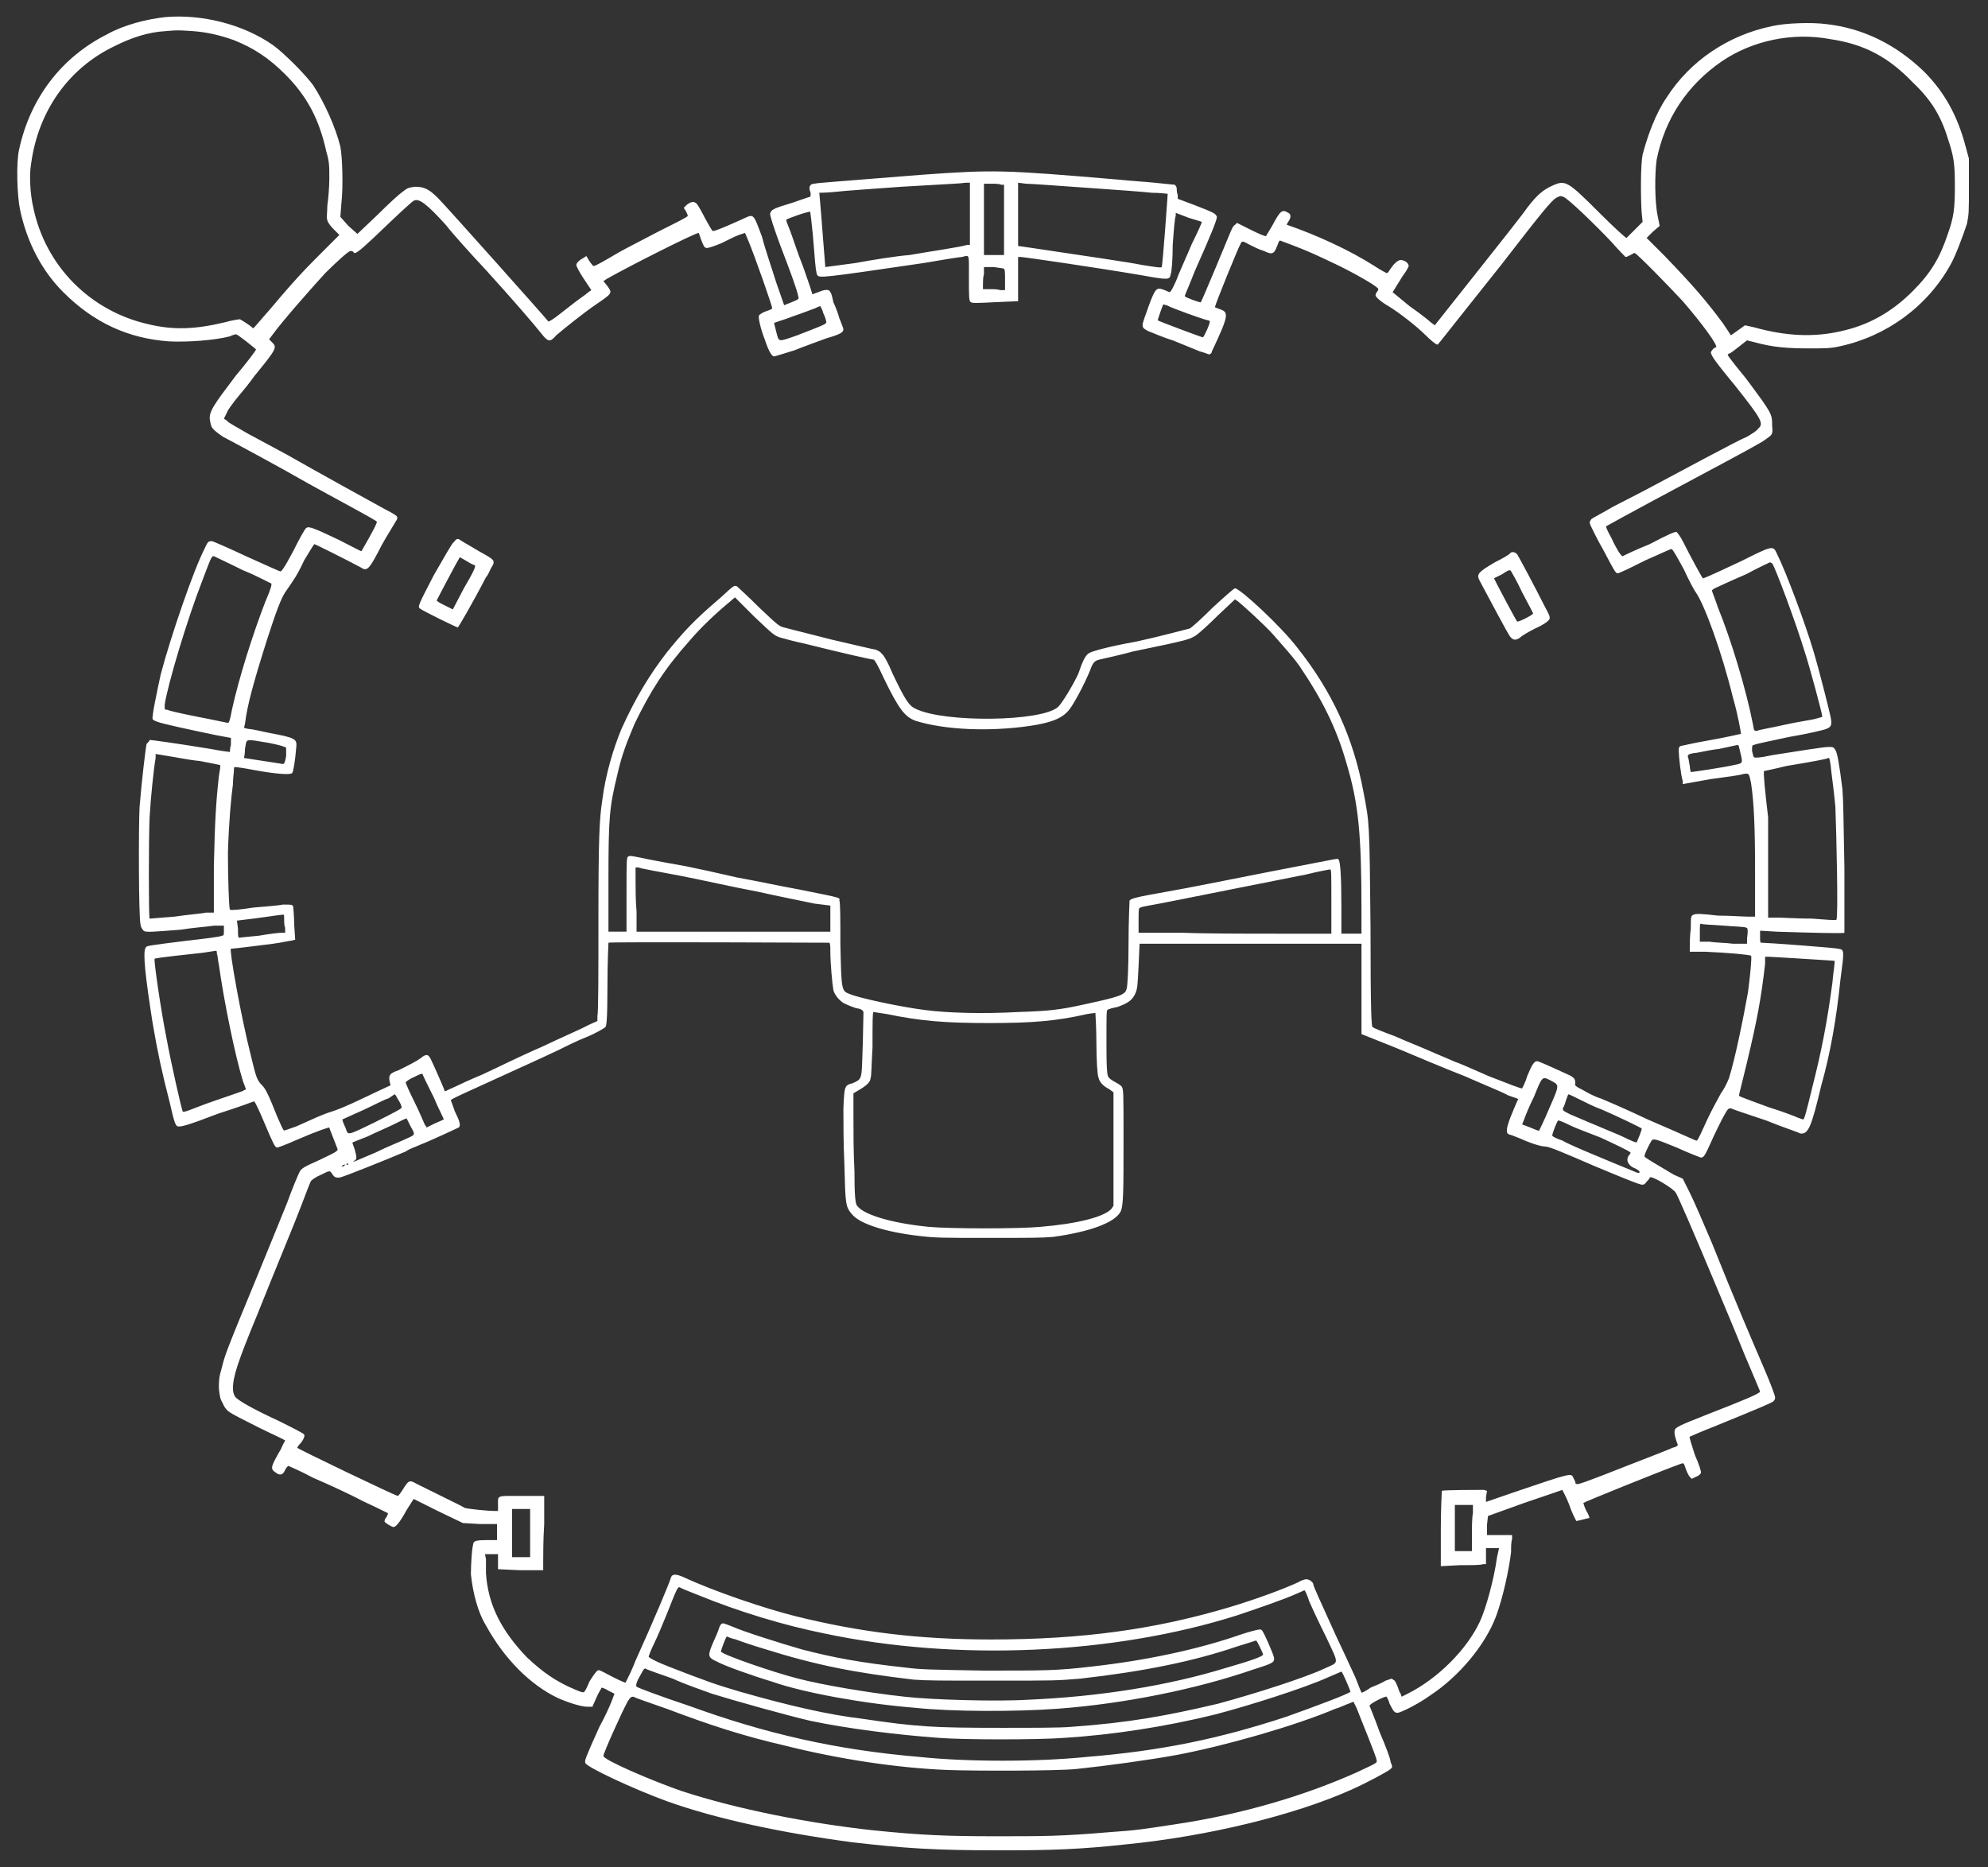 <?xml version="1.0" standalone="no"?>
<!DOCTYPE svg PUBLIC "-//W3C//DTD SVG 20010904//EN"
 "http://www.w3.org/TR/2001/REC-SVG-20010904/DTD/svg10.dtd">
<svg version="1.0" xmlns="http://www.w3.org/2000/svg"
 width="1980pt" height="1860pt" viewBox="0 0 1980 1860"
 preserveAspectRatio="xMidYMid meet">
<rect x="0" y="0" width="1980" height="1860" fill="#333333" stroke="none"/>
<g transform="translate(0,1860) scale(1,-1)"
fill="#ffffff" stroke="none">
<path d="M165 1843 c-19 -2 -42 -8 -58 -17 -46 -23 -77 -64 -88 -115 -3 -13
-2 -46 1 -60 7 -33 22 -61 43 -82 30 -30 64 -46 105 -49 18 -1 46 1 61 5 2 1
5 2 6 2 2 0 19 -14 20 -15 0 -1 -9 -13 -20 -26 -22 -29 -27 -36 -26 -44 1 -5
1 -7 4 -10 2 -2 6 -5 9 -7 6 -3 58 -31 84 -46 16 -9 59 -32 67 -37 2 -1 3 -2
2 -3 -1 -4 -15 -28 -15 -28 -1 0 -10 5 -22 11 -27 13 -31 14 -33 12 -1 0 -7
-11 -13 -23 -9 -17 -12 -21 -13 -20 -1 0 -16 7 -34 15 -17 8 -33 15 -34 15 -3
0 -4 0 -7 -7 -11 -21 -34 -88 -44 -126 -3 -14 -9 -42 -8 -44 0 -1 2 -2 5 -3 5
-2 33 -8 57 -13 l16 -3 0 -7 c-1 -3 -1 -6 -1 -7 0 0 -9 1 -19 3 -37 6 -59 9
-61 9 0 -1 -2 -3 -3 -4 -1 -4 -5 -38 -7 -63 -1 -18 -1 -110 1 -117 0 -2 2 -5
3 -6 2 -2 10 -1 37 1 12 2 27 3 33 4 l10 0 0 -5 c0 -4 0 -5 -2 -5 -1 -1 -17
-3 -35 -5 -40 -5 -40 -5 -41 -7 -3 -5 0 -30 7 -75 5 -29 9 -48 17 -79 5 -22 6
-24 9 -24 3 0 6 0 40 13 19 6 35 12 35 12 1 0 6 -11 11 -23 8 -19 10 -23 12
-23 1 0 9 3 18 7 23 10 33 13 34 13 0 -1 7 -18 8 -21 1 -2 0 -3 -17 -11 -18
-8 -19 -9 -21 -13 -1 -2 -7 -16 -12 -30 -6 -15 -20 -49 -31 -76 -31 -75 -31
-76 -34 -88 -3 -10 -3 -13 -3 -21 1 -8 1 -10 4 -15 1 -3 4 -7 6 -8 2 -2 16 -9
30 -16 14 -7 26 -12 26 -13 0 0 -2 -3 -4 -8 -11 -19 -11 -20 -5 -24 4 -3 7 -2
9 3 1 2 3 4 3 4 0 0 12 -5 25 -12 14 -6 36 -16 49 -23 13 -6 25 -12 25 -12 1
0 0 -2 -1 -4 -1 -1 -2 -3 -2 -4 -1 -1 7 -6 9 -6 2 0 6 4 13 17 l7 11 24 -12
25 -12 17 -1 17 0 0 -8 0 -8 -11 0 c-9 0 -11 -1 -12 -2 -2 -3 -3 -23 -3 -32 2
-19 7 -38 15 -51 18 -33 44 -59 71 -72 11 -5 24 -9 30 -9 l5 0 4 9 c2 5 5 9 5
10 1 0 4 -1 7 -3 l6 -3 -3 -8 c-2 -5 -7 -16 -12 -25 -14 -31 -15 -34 -14 -36
1 -4 48 -26 81 -38 50 -18 117 -32 185 -41 52 -6 81 -8 147 -8 53 0 80 1 126
6 81 8 167 29 223 54 16 7 38 19 40 21 2 2 2 2 0 7 0 3 -5 16 -11 30 -5 14
-10 26 -10 26 0 2 16 10 17 9 0 0 2 -3 3 -7 4 -8 5 -9 8 -9 3 0 21 9 32 17 29
19 55 50 66 79 7 19 13 47 15 64 0 5 0 10 1 13 l0 4 -13 0 -12 0 0 10 1 9 36
13 c21 7 38 13 38 13 0 0 4 -7 7 -15 3 -9 7 -16 7 -16 1 0 12 3 13 3 0 1 -1 4
-3 7 -2 4 -3 8 -3 8 1 1 75 31 97 39 3 1 3 1 5 -5 1 -3 3 -7 4 -8 l2 -2 4 2
c3 1 5 3 5 4 1 0 -2 9 -6 18 -3 10 -6 18 -5 18 0 0 11 5 24 10 44 18 56 23 59
25 1 1 2 2 2 4 0 2 -5 15 -11 29 -12 28 -28 65 -52 125 -8 19 -18 42 -22 50
l-7 14 -9 4 c-15 9 -29 17 -29 18 -1 1 5 13 7 16 2 2 3 2 25 -7 13 -6 24 -10
24 -10 3 0 4 2 10 15 3 7 8 17 11 23 6 11 6 11 9 11 2 -1 17 -6 35 -12 17 -7
33 -12 34 -13 8 -1 11 6 21 48 9 32 15 66 19 105 4 30 4 30 -2 31 -3 1 -71 6
-76 6 -2 0 -2 0 -2 6 l0 6 17 -1 c32 -1 67 -2 67 -1 0 0 0 29 0 64 -1 50 -1
67 -2 79 -3 24 -5 36 -7 39 -2 3 -2 3 -7 3 -5 0 -29 -4 -55 -8 -14 -3 -19 -3
-19 -2 -1 0 -1 3 -2 6 0 5 0 6 2 6 1 1 17 4 35 8 18 3 35 7 37 8 5 2 6 4 4 13
-2 9 -11 45 -17 65 -8 27 -27 78 -36 96 -4 9 -4 9 -36 -7 -34 -16 -37 -17 -38
-17 -1 1 -12 21 -20 37 -2 4 -5 8 -6 9 -1 1 -8 -2 -27 -12 -15 -6 -27 -12 -27
-12 -1 0 -5 5 -11 18 -5 9 -6 12 -5 12 2 1 10 6 100 54 30 16 56 30 58 32 7 5
8 5 7 14 0 12 0 12 -26 47 -18 22 -19 24 -18 24 1 1 1 1 1 1 0 -1 4 2 9 6 l9
7 8 -2 c18 -5 33 -6 54 -6 16 0 21 0 30 2 47 10 88 40 111 82 5 9 12 28 16 40
2 10 2 11 2 38 l0 27 -3 11 c-8 31 -21 55 -42 76 -28 27 -61 43 -97 47 -15 2
-41 1 -54 -2 -44 -9 -82 -35 -105 -71 -11 -16 -19 -38 -24 -57 -2 -10 -2 -40
-1 -57 l1 -10 -8 -8 c-4 -4 -8 -8 -8 -8 -1 0 -13 11 -27 25 -32 32 -34 33 -47
27 -9 -4 -15 -9 -25 -22 -4 -6 -27 -35 -50 -64 l-42 -53 -4 3 c-2 2 -11 9 -21
16 l-17 14 2 3 c1 2 5 8 8 13 3 4 6 9 6 10 0 3 -4 6 -8 6 -3 0 -7 -4 -11 -10
-1 -2 -2 -3 -3 -3 0 0 -6 3 -12 7 -25 16 -58 31 -87 41 -1 0 0 1 1 3 3 4 3 8
0 9 -6 4 -8 2 -16 -13 -3 -5 -6 -10 -6 -10 0 -1 -7 2 -15 6 l-14 7 -2 -2 c-2
-1 -3 -4 -4 -6 -2 -5 -29 -70 -30 -71 0 -1 -16 5 -16 6 0 1 5 12 10 25 17 38
22 51 22 54 -1 3 -2 4 -23 12 l-16 6 0 4 c-1 2 -1 5 -1 6 0 2 -1 3 -2 4 -1 0
-10 1 -20 2 -10 1 -26 2 -35 3 -117 10 -125 10 -196 5 -86 -7 -104 -8 -108 -9
-4 0 -6 -3 -4 -8 1 -3 0 -4 0 -5 -1 0 -9 -3 -18 -6 -20 -6 -21 -7 -22 -11 0
-2 3 -12 10 -31 10 -26 17 -45 18 -51 1 -3 1 -3 -9 -7 l-5 -2 -8 23 c-4 13
-11 33 -14 45 -9 24 -8 23 -19 18 -11 -5 -29 -13 -30 -12 -1 0 -4 6 -8 13 -3
6 -7 13 -8 14 -3 3 -6 2 -10 -1 l-3 -3 2 -3 c1 -2 2 -4 2 -5 0 -1 -10 -6 -28
-15 -15 -8 -33 -17 -40 -21 -17 -10 -24 -14 -26 -14 0 0 -2 2 -4 5 l-3 5 -3
-2 c-4 -2 -7 -5 -7 -7 0 -1 3 -7 7 -13 l8 -12 -3 -2 c-2 -2 -8 -6 -12 -9 -5
-4 -13 -10 -18 -14 -5 -4 -10 -7 -10 -6 -3 4 -102 115 -110 123 -9 9 -14 11
-23 11 -6 -1 -7 -1 -12 -5 -3 -2 -14 -12 -25 -23 l-20 -19 -9 8 -8 9 1 13 c2
17 1 47 -1 57 -5 20 -16 44 -27 61 -8 11 -29 32 -40 40 -30 21 -71 31 -107 28z
m27 -14 c14 -1 27 -4 41 -9 20 -8 35 -18 51 -34 22 -22 34 -45 41 -77 3 -10 3
-14 3 -27 0 -8 -1 -20 -2 -27 0 -6 -1 -13 0 -14 0 -2 3 -6 6 -9 l6 -6 -16 -16
c-17 -17 -27 -27 -53 -58 -9 -10 -16 -19 -17 -19 0 0 -2 2 -5 4 -3 2 -6 4 -8
5 -1 0 -8 -1 -15 -3 -29 -7 -51 -8 -76 -2 -58 13 -103 58 -115 117 -3 13 -4
32 -2 43 7 52 37 95 83 117 18 9 34 14 51 15 12 1 12 1 27 0z m1631 -8 c34 -5
58 -18 82 -43 18 -17 28 -33 35 -56 6 -18 7 -25 7 -47 0 -23 -1 -31 -7 -48 -8
-24 -17 -39 -35 -57 -21 -21 -44 -34 -72 -40 -26 -6 -54 -5 -86 4 l-9 2 -7 -5
-7 -5 -8 12 c-17 23 -31 39 -58 67 l-18 18 6 6 7 6 -2 10 c-3 14 -3 42 -1 56
8 40 30 74 65 98 31 21 71 29 108 22z m-857 -174 l0 -31 -3 0 c-6 -2 -34 -6
-57 -10 -13 -1 -38 -5 -54 -8 -16 -2 -29 -4 -30 -4 0 0 -1 12 -2 25 -3 40 -4
48 -4 49 0 0 8 0 17 1 8 1 38 3 65 5 50 3 57 3 64 4 l4 0 0 -31z m116 26 c28
-2 57 -4 65 -5 8 0 15 -1 16 -1 0 -1 -5 -72 -6 -73 -1 -1 -6 0 -19 2 -15 3
-50 8 -110 17 l-14 2 0 32 0 31 8 -1 c5 0 31 -2 60 -4z m-85 3 l3 0 0 -35 0
-35 -10 0 -10 0 0 36 0 35 7 0 c4 0 8 0 10 -1z m560 -12 c4 -1 33 -29 48 -45
7 -8 13 -14 14 -15 1 0 3 1 5 2 2 1 3 2 4 2 2 0 35 -34 48 -48 19 -22 36 -45
33 -46 -2 0 -5 -4 -5 -5 0 -3 5 -10 24 -33 27 -34 29 -38 23 -43 -1 -2 -6 -5
-11 -8 -8 -3 -69 -36 -101 -53 -8 -4 -23 -12 -33 -17 -10 -6 -20 -11 -21 -12
-2 -3 -2 -3 -1 -6 1 -2 6 -13 13 -25 10 -19 12 -23 14 -23 2 0 12 5 28 13 14
6 26 12 26 11 1 0 6 -9 12 -20 5 -11 11 -22 12 -23 9 -13 26 -60 37 -105 5
-17 8 -35 8 -36 -1 0 -12 -3 -35 -7 -12 -2 -24 -5 -25 -5 -2 -1 -2 -2 -2 -5 0
-5 2 -24 4 -30 l0 -3 28 5 c15 2 30 4 32 5 6 1 6 1 8 -9 3 -20 4 -45 4 -88 l0
-45 -8 0 c-4 0 -17 1 -29 1 -17 2 -22 2 -24 1 -3 -1 -3 -2 -3 -14 -1 -7 -1
-15 -1 -18 l0 -5 16 0 c23 -1 44 -3 45 -4 1 -1 -1 -21 -3 -36 -5 -28 -13 -67
-19 -86 -2 -5 -5 -11 -8 -15 -2 -4 -9 -16 -14 -27 -5 -11 -9 -20 -10 -20 0 -1
-7 3 -49 21 -21 10 -42 19 -47 21 -4 1 -12 5 -17 8 -8 4 -9 5 -8 7 0 4 -1 6
-8 9 -24 11 -29 13 -30 13 -3 0 -5 -3 -10 -15 -2 -7 -5 -12 -5 -12 0 -1 -15 5
-33 12 -18 8 -32 14 -33 14 0 0 -9 4 -21 9 -11 5 -29 12 -40 17 -11 4 -21 8
-22 9 -1 1 -2 13 -2 99 -1 105 -1 104 -7 135 -10 54 -31 100 -66 144 -16 21
-57 59 -62 59 -1 0 -10 -8 -22 -19 -11 -11 -21 -20 -23 -21 -4 -1 -30 -8 -53
-13 -28 -5 -46 -10 -48 -12 -3 -2 -6 -8 -10 -20 -5 -11 -16 -29 -20 -33 -16
-15 -114 -16 -142 -2 -7 3 -11 10 -23 35 -4 10 -9 19 -11 20 -1 2 -4 3 -6 4
-2 0 -22 5 -44 10 -23 6 -44 11 -47 12 -5 1 -7 3 -25 20 -11 11 -21 20 -22 21
-3 1 -3 1 -16 -11 -27 -23 -37 -34 -54 -55 -17 -22 -31 -45 -45 -76 -8 -19
-16 -46 -19 -70 -3 -19 -4 -37 -4 -123 0 -48 0 -89 -1 -93 l0 -5 -9 -4 c-5 -3
-26 -12 -47 -22 -21 -9 -47 -22 -58 -27 -12 -5 -25 -11 -29 -13 -5 -2 -8 -4
-9 -4 0 1 -11 26 -13 30 -3 7 -5 8 -11 3 -4 -3 -12 -7 -22 -12 -9 -3 -10 -5
-9 -11 l1 -4 -15 -7 c-19 -9 -31 -15 -43 -19 -10 -3 -18 -7 -36 -15 -6 -2 -11
-4 -12 -4 -1 0 -3 5 -7 14 -8 20 -11 27 -15 31 -5 5 -6 8 -11 29 -10 39 -22
107 -20 107 2 0 27 3 42 5 8 1 16 3 18 3 l4 1 -1 15 c0 9 -1 17 -1 18 -1 2 -1
2 -10 2 -5 -1 -18 -2 -30 -3 -12 -2 -23 -3 -23 -2 -1 1 -2 32 -2 57 1 31 3 53
5 68 0 6 1 12 1 14 0 2 0 3 1 3 1 0 9 -1 19 -3 22 -4 36 -5 38 -3 1 1 3 12 4
25 1 9 0 10 -27 15 -9 2 -18 4 -21 4 l-4 1 1 4 c2 18 9 43 22 84 9 28 14 41
18 47 9 13 12 17 19 32 5 8 9 15 10 16 1 0 31 -15 46 -23 6 -4 8 -3 17 14 6
12 10 18 19 33 1 2 1 2 0 4 -1 1 -6 4 -12 7 -11 6 -69 38 -97 54 -11 6 -28 15
-39 21 -10 6 -20 11 -21 13 l-3 2 3 6 c1 3 5 8 8 12 3 4 12 14 19 24 23 28 23
29 18 34 l-3 3 3 4 c10 14 41 49 53 62 10 10 23 22 25 22 1 0 2 0 3 -1 1 -3 5
0 20 14 25 24 38 36 40 37 5 3 13 -3 32 -24 7 -9 25 -29 40 -45 29 -32 47 -53
55 -63 7 -9 9 -9 15 -2 7 6 28 23 40 31 16 11 16 11 11 18 l-4 5 3 2 c19 11
88 46 92 46 0 0 1 -3 2 -6 3 -8 4 -9 6 -9 2 0 8 2 15 5 6 3 14 7 17 8 l6 2 3
-7 c6 -14 25 -68 24 -68 0 -1 -3 -2 -6 -3 -3 -1 -6 -3 -7 -4 -1 -2 1 -12 6
-25 4 -12 7 -16 9 -16 1 0 10 3 20 6 10 4 24 9 32 12 14 4 17 6 17 9 0 1 -2 6
-4 11 -1 4 -4 12 -6 16 -1 5 -2 9 -3 10 -1 3 -5 3 -12 0 -3 -1 -5 -2 -6 -2 0
1 -4 13 -9 27 -6 15 -11 31 -13 36 -2 5 -4 10 -4 11 0 1 23 9 24 8 0 -1 2 -13
4 -40 1 -14 2 -22 3 -23 2 -3 4 -3 106 12 18 3 35 6 38 6 8 2 7 4 7 -21 0 -19
0 -23 2 -24 1 -1 6 -1 24 0 l23 1 0 22 0 22 3 0 c3 0 78 -11 119 -18 28 -5 29
-5 30 1 1 2 2 15 2 29 1 14 2 27 3 29 l0 3 13 -5 c7 -2 13 -4 13 -4 0 -1 -4
-10 -10 -22 -5 -12 -11 -25 -13 -30 -4 -11 -8 -18 -9 -18 0 0 -3 1 -5 2 -8 3
-9 3 -16 -16 -3 -8 -6 -17 -6 -18 0 -3 0 -4 6 -7 3 -1 14 -6 24 -9 10 -4 22
-9 27 -11 4 -1 9 -3 9 -3 1 0 3 1 3 3 17 36 17 39 8 42 -3 1 -5 2 -5 2 0 2 23
59 26 64 1 2 2 2 9 -2 4 -2 10 -5 14 -6 8 -4 10 -3 13 5 2 5 2 6 4 5 30 -11
39 -16 54 -23 15 -7 40 -21 42 -24 1 0 1 -2 0 -3 -1 -1 -2 -3 -2 -4 0 -2 6 -7
13 -11 10 -6 28 -20 37 -29 5 -5 10 -9 11 -9 2 0 -7 -10 64 79 41 53 50 64 55
67 4 2 4 2 7 1z m-557 -72 c1 0 1 -5 1 -11 l0 -10 -5 0 c-2 1 -7 1 -11 1 l-6
0 0 4 c0 3 0 8 1 11 l0 7 10 0 c5 -1 10 -1 10 -2z m162 -36 c5 -3 39 -15 41
-15 1 0 2 -1 2 -1 0 -3 -6 -16 -7 -16 -1 0 -44 16 -45 17 0 0 5 16 6 16 0 0 1
-1 3 -1z m-342 -8 c2 -4 3 -8 3 -9 0 -2 -6 -4 -29 -13 -20 -7 -18 -7 -21 4 -1
4 -2 8 -2 8 0 1 9 3 19 7 9 3 19 7 22 8 2 1 4 2 5 2 0 0 2 -3 3 -7z m-578
-256 c15 -6 27 -13 28 -13 1 -1 0 -5 -6 -19 -12 -31 -26 -75 -33 -107 -2 -11
-3 -13 -4 -13 -1 0 -14 3 -30 6 -15 3 -29 6 -30 7 -3 0 -3 0 -3 5 3 20 22 84
38 125 9 24 9 23 11 23 2 -1 15 -7 29 -14z m1523 7 c3 -4 24 -60 33 -90 4 -12
17 -60 17 -63 0 0 -3 -1 -7 -2 -3 -1 -18 -3 -31 -6 -13 -3 -26 -5 -27 -6 -3 0
-3 0 -4 6 -7 36 -22 85 -35 117 -3 9 -6 16 -6 17 0 0 2 2 5 3 2 1 15 7 29 13
13 7 24 12 24 12 0 0 1 -1 2 -1z m-988 -74 c4 -1 14 -4 24 -6 40 -10 67 -16
69 -16 1 0 4 -5 10 -18 15 -31 21 -39 32 -43 29 -9 73 -11 114 -5 20 3 31 7
38 15 4 4 16 26 22 41 2 6 4 8 6 9 1 1 18 4 36 9 58 12 56 12 63 16 3 2 13 11
22 20 l17 16 3 -2 c5 -4 26 -23 35 -33 12 -14 18 -20 26 -31 23 -34 37 -62 47
-97 12 -40 15 -70 15 -147 l0 -23 -10 0 -10 0 0 26 c0 30 -1 47 -3 48 -2 1 6
2 -72 -13 -36 -7 -80 -16 -98 -19 -34 -6 -36 -7 -38 -9 0 -1 -1 -20 -1 -43 0
-24 -1 -44 -2 -45 -1 -6 -8 -8 -40 -15 -27 -6 -37 -7 -67 -8 -36 -2 -72 -1
-94 2 -24 3 -66 12 -75 16 -8 3 -8 4 -9 50 0 22 0 41 -1 43 0 3 5 2 -40 11
-17 3 -45 9 -62 12 -17 4 -40 9 -50 11 -11 2 -28 5 -38 7 -14 3 -19 4 -20 3
-2 -1 -2 -2 -2 -38 l0 -37 -9 0 -9 0 0 51 c0 64 1 73 9 106 4 18 9 31 17 50
16 33 30 55 55 83 10 12 27 28 38 37 l7 6 19 -19 c19 -18 20 -19 26 -21z
m-509 -105 c10 -2 17 -4 17 -5 0 0 0 -4 0 -8 -1 -6 -2 -8 -3 -8 -1 0 -38 6
-39 6 0 0 1 4 1 9 2 11 -1 10 24 6z m1464 -4 c4 -17 5 -16 -5 -18 -8 -2 -41
-7 -43 -7 0 0 -1 3 -1 6 -1 4 -1 8 -2 9 0 2 0 3 7 4 3 0 14 3 24 4 10 2 18 4
19 4 0 0 1 -1 1 -2z m-1533 -14 c11 -2 20 -4 20 -4 1 0 0 -5 -1 -11 -3 -27 -4
-46 -5 -90 l0 -46 -8 0 c-4 -1 -18 -2 -31 -4 -13 -1 -24 -2 -25 -2 -1 2 -1 79
0 101 1 18 4 48 6 59 l0 4 12 -2 c7 -1 21 -4 32 -5z m1625 -11 c1 -8 3 -23 4
-35 1 -25 3 -111 1 -112 0 -1 -11 0 -24 1 -14 0 -29 1 -34 1 l-10 0 0 48 c0
26 0 50 0 52 -3 25 -5 45 -4 46 0 0 10 2 22 5 24 4 41 7 42 8 1 1 2 -3 3 -14z
m-1148 -103 c21 -4 56 -12 78 -16 22 -5 48 -10 57 -12 l16 -2 0 -13 0 -13 -96
0 -97 0 0 20 c-1 10 -1 25 -1 32 l0 12 3 0 c1 -1 19 -4 40 -8z m650 -26 l0
-32 -54 0 c-29 0 -73 0 -96 1 l-42 0 0 13 c0 10 0 12 2 12 1 1 9 2 19 4 16 3
90 18 146 29 12 3 23 5 24 5 1 0 1 -7 1 -32z m-1043 -17 c0 -3 0 -7 1 -9 l0
-5 -3 0 c-2 0 -12 -1 -23 -3 -11 -1 -20 -2 -20 -2 -1 0 -1 4 -1 9 l-1 8 8 1
c10 1 36 5 38 5 1 0 1 -1 1 -4z m1434 -7 c11 -1 21 -1 22 -2 2 0 2 -3 1 -11
l0 -5 -14 0 c-7 1 -18 1 -23 2 l-10 0 0 9 c0 7 0 9 1 9 1 -1 11 -1 23 -2z
m-891 -17 c1 -1 1 -4 1 -9 0 -11 2 -33 3 -38 1 -5 7 -12 12 -14 2 -1 7 -3 10
-4 6 -1 7 -2 8 -4 0 -3 -1 -55 -2 -61 -1 -6 -2 -7 -9 -10 -8 -2 -8 -3 -9 -25
0 -11 0 -36 1 -56 1 -40 1 -42 8 -50 8 -9 32 -17 66 -21 17 -2 23 -2 69 -2 43
0 53 0 65 1 36 5 61 14 67 25 3 6 3 21 3 72 0 49 0 50 -2 53 -1 1 -4 3 -6 4
-2 1 -5 3 -6 4 -2 2 -3 2 -3 35 0 27 0 33 1 33 1 1 5 2 10 3 11 4 15 7 18 14
2 5 2 8 3 27 l1 22 110 0 111 0 0 -45 0 -45 35 -14 c19 -8 50 -21 68 -28 18
-8 38 -16 43 -19 5 -2 10 -3 10 -4 0 0 -2 -4 -4 -9 -6 -14 -8 -21 -7 -24 0 -1
2 -2 2 -2 1 0 6 -2 11 -4 11 -5 21 -8 25 -8 4 0 18 -6 48 -19 24 -10 43 -18
48 -19 2 0 3 0 5 3 2 2 3 3 3 4 1 3 24 -11 26 -15 2 -3 16 -35 39 -90 8 -19
21 -50 29 -70 9 -21 16 -38 16 -38 0 -2 -17 -9 -53 -23 -28 -11 -32 -13 -32
-16 -1 -2 1 -9 3 -14 0 -1 -1 -2 -5 -3 -2 -1 -22 -9 -43 -17 -48 -19 -52 -20
-53 -19 -1 0 -1 1 -1 2 0 0 -1 2 -2 4 -2 5 -2 5 -58 -14 l-29 -10 0 5 1 6 -3
1 c-5 0 -41 0 -42 -1 0 -1 -1 -18 -1 -38 l0 -37 19 1 c11 0 21 0 23 1 l3 0 0
8 0 8 6 0 7 0 -2 -9 c-3 -22 -11 -51 -17 -64 -13 -28 -42 -57 -72 -72 l-6 -3
-1 3 c-1 1 -2 4 -3 7 -1 2 -2 5 -3 6 l-3 2 -6 -2 c-3 -2 -10 -5 -15 -7 -4 -3
-8 -5 -9 -5 0 0 -3 7 -6 15 -4 9 -13 28 -20 43 -14 31 -22 48 -22 50 0 2 -4 5
-7 5 -1 0 -5 -1 -8 -3 -13 -6 -39 -16 -69 -25 -74 -22 -146 -32 -237 -32 -71
0 -129 7 -194 23 -32 8 -82 25 -112 39 -9 4 -12 3 -13 -1 -1 -4 -16 -40 -35
-82 -3 -8 -7 -16 -8 -18 -1 -2 -2 -4 -2 -4 -1 0 -8 3 -21 10 -6 3 -6 3 -8 1
-1 -1 -4 -5 -7 -10 -2 -5 -4 -9 -5 -10 -1 -1 -2 -1 -9 2 -19 8 -32 17 -48 32
-26 27 -39 53 -41 84 0 5 0 12 0 14 l-1 5 7 0 6 0 0 -8 0 -7 22 -1 23 0 0 9
c0 5 0 22 1 37 l0 28 -22 0 c-26 0 -24 1 -24 -9 l0 -6 -3 0 c-8 0 -26 2 -30 3
-3 2 -16 8 -48 24 -7 4 -8 4 -14 -6 -2 -3 -4 -6 -5 -6 -4 1 -100 47 -100 48 0
0 1 2 2 3 3 3 6 8 5 10 0 1 -10 6 -24 13 -28 13 -42 21 -45 25 -1 2 -2 4 -2 8
0 12 5 27 24 73 22 55 36 88 44 109 5 13 9 24 10 25 1 1 5 4 10 6 8 4 8 4 10
2 3 -5 4 -5 8 -5 5 1 47 18 66 26 4 3 11 5 15 7 8 3 36 16 38 17 2 2 1 6 -4
16 -2 6 -4 11 -4 11 0 1 5 3 11 6 26 12 86 39 96 44 6 3 18 9 28 13 10 4 18 9
19 10 1 1 2 7 2 42 0 23 1 42 1 42 0 1 217 0 220 0z m-610 -11 c1 -2 1 -7 2
-11 5 -36 16 -90 24 -116 l3 -8 -4 -2 c-3 -1 -14 -5 -26 -9 -12 -4 -24 -9 -27
-10 -3 -1 -6 -2 -6 -1 -1 1 -12 50 -16 72 -6 30 -13 79 -12 80 1 1 30 4 48 6
7 1 13 2 13 2 1 0 1 -1 1 -3z m1580 -5 c17 -1 31 -2 31 -2 1 0 -1 -10 -2 -22
-5 -38 -11 -69 -20 -104 -6 -25 -8 -32 -9 -32 -1 0 -3 1 -6 2 -2 1 -15 6 -28
10 -30 11 -30 11 -30 12 0 1 4 16 8 33 10 42 14 63 18 98 l0 7 4 0 c2 0 17 -1
34 -2z m-913 -55 c34 -7 58 -9 102 -9 44 0 67 2 98 9 6 1 8 1 8 1 0 -1 1 -15
1 -31 0 -16 1 -31 2 -33 1 -5 5 -9 11 -12 l4 -3 0 -56 0 -57 -2 -3 c-7 -8 -34
-15 -71 -18 -21 -2 -89 -2 -111 0 -40 4 -67 13 -72 22 -1 3 -2 8 -2 34 -1 17
-1 41 -1 54 l0 23 5 3 c7 4 12 8 12 12 1 1 1 15 2 31 0 25 0 35 1 35 0 0 6 -1
13 -2z m-451 -83 c5 -12 10 -21 10 -22 0 0 -4 -2 -9 -4 l-8 -4 -2 3 c-1 2 -5
12 -10 22 -5 10 -9 19 -9 20 0 0 3 3 8 5 6 3 8 4 9 3 0 -1 5 -11 11 -23z
m1112 17 c9 -5 10 -3 -1 -28 -5 -12 -10 -22 -10 -22 0 -1 -4 1 -9 3 l-8 3 2 5
c1 3 5 13 10 23 8 20 8 20 16 16z m-1147 -20 c2 -3 3 -6 3 -7 0 -1 -1 -2 -27
-15 -29 -14 -26 -13 -29 -5 -2 4 -3 7 -3 8 0 0 9 4 20 9 11 5 22 11 26 12 3 2
6 4 6 4 1 0 2 -3 4 -6z m1176 1 c6 -3 16 -8 22 -10 14 -6 39 -18 40 -19 1 0
-4 -12 -5 -14 -1 0 -6 2 -12 5 -6 3 -19 8 -28 12 -10 4 -21 9 -26 11 -8 4 -8
4 -7 7 1 1 2 5 3 8 1 3 2 5 2 5 1 0 5 -2 11 -5z m-1164 -27 c5 -9 5 -8 -6 -13
-4 -2 -17 -7 -29 -13 -19 -8 -25 -11 -21 -8 3 1 2 5 0 12 -1 3 -2 5 -2 6 0 0
7 3 15 6 8 4 20 9 26 12 6 3 12 6 13 6 0 0 2 -4 4 -8z m1155 1 c6 -3 20 -8 30
-12 15 -7 28 -13 30 -15 0 0 0 -1 -1 -2 -1 -1 -2 -3 -2 -4 -1 -3 2 -8 8 -10 6
-3 5 -6 -1 -3 -17 7 -22 9 -41 17 -12 5 -26 11 -31 14 -6 2 -10 4 -10 5 0 2 5
15 6 15 1 0 6 -2 12 -5z m-1217 -39 c-1 0 -1 0 -2 0 0 1 0 1 1 1 1 0 1 0 1 -1z
m-4 -1 c-1 -1 -2 -1 -2 -1 -1 0 -1 0 0 1 1 1 2 1 3 1 0 0 0 0 -1 -1z m1124
-346 c-1 -5 -1 -15 -1 -23 l0 -15 -8 0 -9 0 0 23 0 23 9 0 9 0 0 -8z m-939
-20 l0 -24 -9 0 -9 0 0 24 0 24 9 0 9 0 0 -24z m168 -62 c39 -16 85 -30 125
-38 132 -28 288 -21 411 18 18 6 47 16 58 21 5 2 9 4 9 4 1 0 3 -5 5 -11 3 -7
10 -22 17 -36 13 -28 13 -24 -2 -31 -19 -9 -69 -25 -106 -35 -51 -12 -89 -19
-146 -23 -11 -1 -35 -1 -70 -1 -68 0 -84 1 -138 9 -34 4 -73 13 -122 27 -24 7
-35 11 -71 25 -13 5 -20 9 -20 10 0 0 2 6 5 12 3 6 9 20 13 30 11 28 11 27 13
27 1 -1 9 -4 19 -8z m-26 -83 c13 -6 31 -12 39 -15 19 -6 76 -22 98 -27 38 -8
87 -14 128 -17 25 -2 99 -2 125 0 48 3 100 11 149 23 35 9 91 27 113 37 7 3
14 6 14 6 1 0 9 -19 9 -20 -1 -2 -36 -15 -64 -25 -67 -22 -125 -34 -199 -40
-49 -5 -119 -5 -166 0 -83 7 -153 23 -230 51 -30 10 -51 18 -52 19 -1 1 0 5 3
10 4 7 4 8 6 8 1 -1 13 -5 27 -10z m-6 -30 c45 -17 76 -27 119 -37 52 -13 110
-22 161 -24 28 -1 108 -1 128 1 29 3 73 9 100 14 48 9 118 29 158 46 4 1 10 4
13 5 l5 2 3 -6 c3 -8 20 -49 20 -52 1 -3 0 -3 -19 -12 -51 -23 -114 -42 -181
-52 -33 -5 -38 -6 -67 -8 -47 -4 -65 -4 -111 -4 -50 0 -75 1 -124 6 -64 7
-135 21 -190 39 -29 10 -78 31 -78 35 0 3 18 43 24 54 3 5 4 5 6 5 1 -1 16 -6
33 -12z M452 1320 c-2 -1 -10 -16 -20 -33 -15 -29 -16 -31 -14 -33 4 -3 37
-19 38 -19 1 1 14 23 28 50 2 2 4 7 5 9 5 8 4 8 -12 17 -7 4 -15 9 -17 10 -4
3 -5 3 -8 -1z m21 -23 c1 -1 -1 -6 -11 -23 l-11 -21 -8 4 c-4 2 -8 4 -8 5 0 0
5 10 19 36 l4 7 7 -4 c3 -2 7 -4 8 -4z M1504 1309 c0 -1 -7 -5 -15 -9 -17 -10
-19 -12 -15 -19 6 -11 28 -53 30 -55 3 -4 6 -4 10 -1 2 2 9 6 15 9 7 3 13 7
14 9 1 2 1 3 -5 14 -8 16 -25 48 -27 51 -2 2 -5 3 -7 1z m12 -39 c6 -11 11
-21 11 -21 -1 -2 -15 -9 -16 -8 -1 1 -17 31 -20 37 l-3 6 8 4 c6 4 8 5 9 3 0
0 6 -10 11 -21z M718 242 c-1 -1 -2 -4 -3 -7 -1 -3 -4 -9 -6 -14 -4 -10 -4
-12 5 -16 7 -4 35 -14 55 -20 31 -11 92 -22 142 -26 37 -4 101 -4 142 -1 68 5
140 20 195 39 19 6 21 7 21 11 0 2 -3 9 -6 16 -5 11 -6 13 -8 13 -2 0 -10 -2
-19 -5 -43 -15 -95 -26 -149 -32 -34 -4 -45 -4 -107 -4 -55 1 -62 1 -78 3 -46
5 -72 10 -103 18 -21 6 -59 18 -70 23 -8 3 -9 4 -11 2z m15 -15 c5 -2 17 -6
27 -9 54 -17 91 -24 150 -31 14 -1 25 -1 79 -1 62 0 63 0 87 2 62 7 112 17
156 32 10 3 19 6 19 6 1 0 7 -13 7 -14 0 -2 -15 -7 -36 -13 -58 -18 -127 -29
-198 -32 -31 -2 -98 0 -123 3 -37 4 -83 12 -106 18 -24 6 -76 24 -77 27 0 1 5
15 6 15 0 0 4 -2 9 -3z"/>
</g>
</svg>
